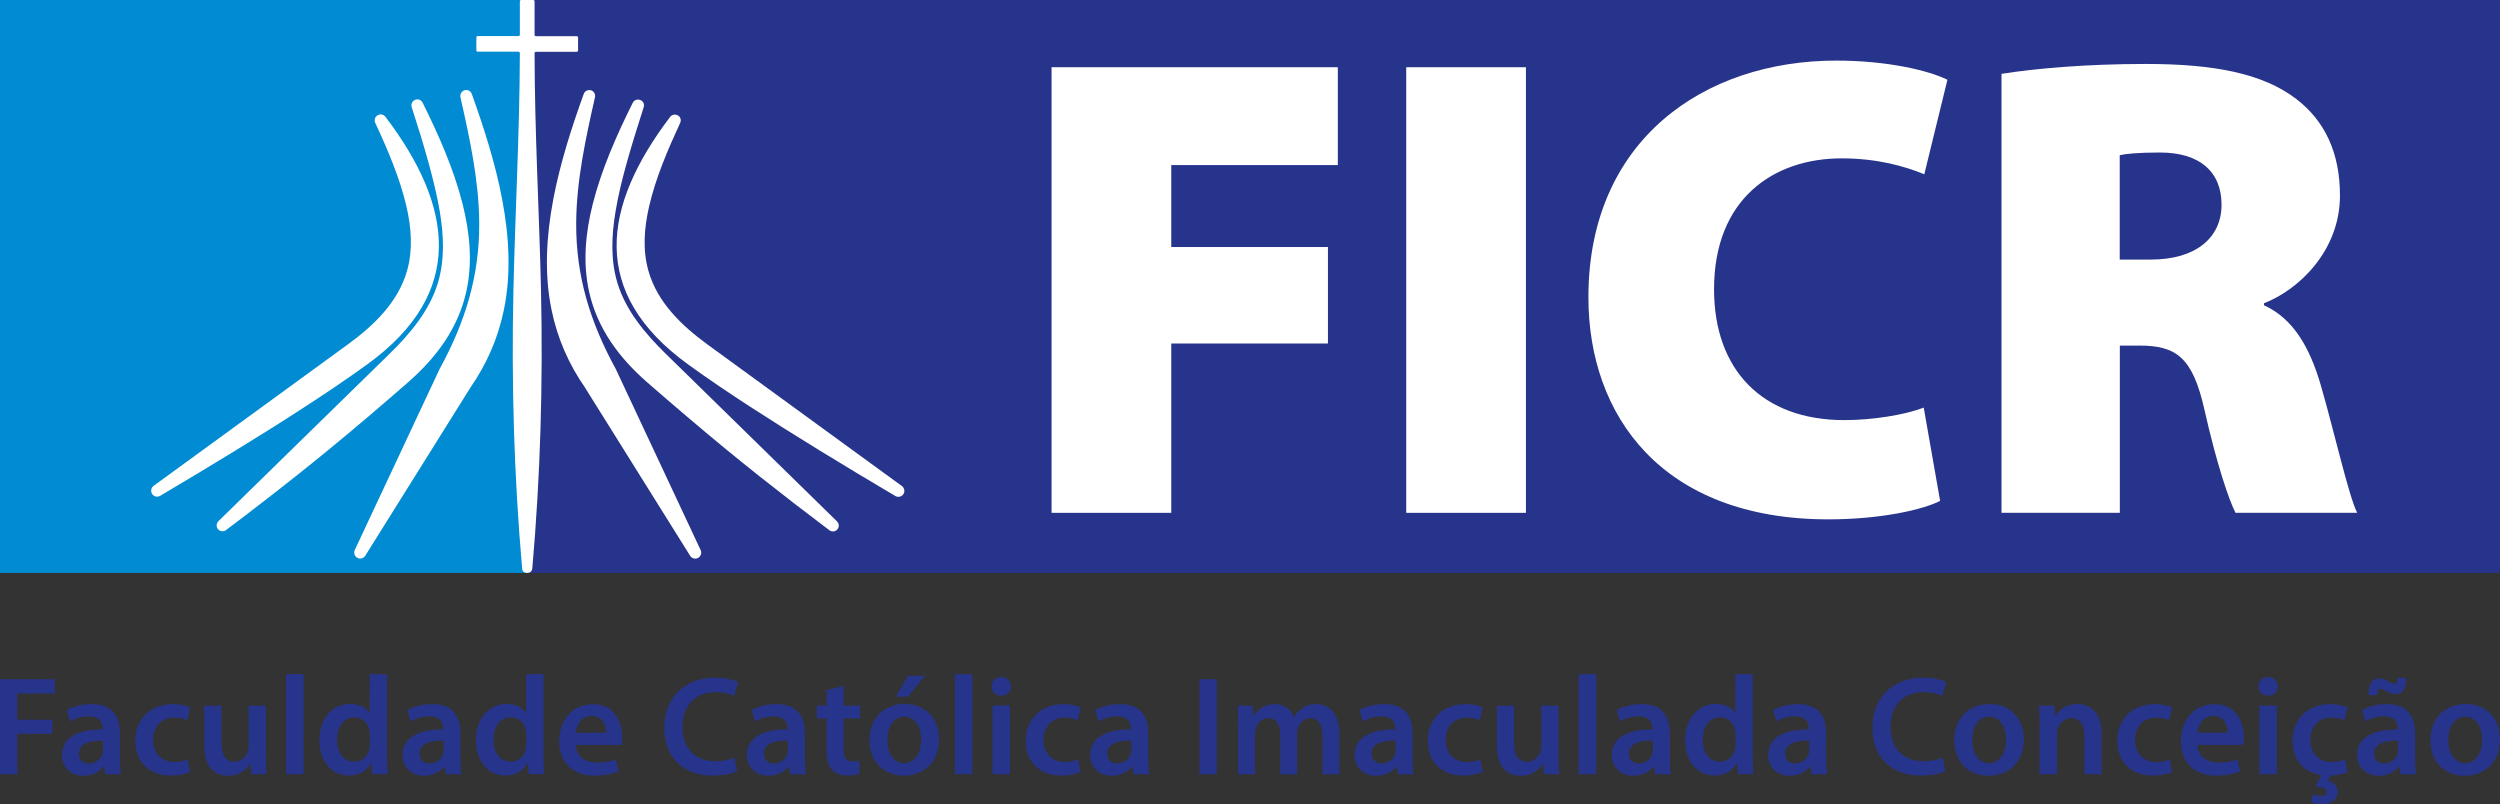 ﻿<!-- Generator: Adobe Illustrator 25.2.3, SVG Export Plug-In . SVG Version: 6.00 Build 0)  -->
<svg version="1.1" id="Camada_1" xmlns="http://www.w3.org/2000/svg" xmlns:xlink="http://www.w3.org/1999/xlink" x="0px" y="0px" viewBox="0 0 252.91 81.35" style="enable-background:new 0 0 252.91 81.35;" xml:space="preserve" width="252.91" height="81.35">
<rect x="0" y="0" width="252.91" height="81.35" fill="#333333" stroke="none"/>
<style type="text/css">
	.st0{fill:#008BD2;}
	.st1{fill:#27348B;}
	.st2{fill:#FFFFFF;}
	.st3{clip-path:url(#SVGID_2_);fill:#27348B;}
	.st4{clip-path:url(#SVGID_2_);}
	.st5{clip-path:url(#SVGID_4_);fill:#27348B;}
	.st6{clip-path:url(#SVGID_4_);fill:#008BD2;}
	.st7{clip-path:url(#SVGID_4_);fill:#FFFFFF;}
	.st8{clip-path:url(#SVGID_6_);fill:#FFFFFF;}
	.st9{clip-path:url(#SVGID_6_);fill-rule:evenodd;clip-rule:evenodd;fill:#005492;}
	.st10{clip-path:url(#SVGID_6_);fill-rule:evenodd;clip-rule:evenodd;fill:#3282C1;}
	.st11{clip-path:url(#SVGID_6_);}
	.st12{clip-path:url(#SVGID_8_);fill-rule:evenodd;clip-rule:evenodd;fill:#FFFFFF;}
	.st13{clip-path:url(#SVGID_8_);fill:#FFFFFF;}
	.st14{clip-path:url(#SVGID_10_);fill:#27348B;}
	.st15{clip-path:url(#SVGID_10_);fill:#008BD2;}
	.st16{clip-path:url(#SVGID_10_);}
	.st17{clip-path:url(#SVGID_12_);fill:#FFFFFF;}
	.st18{clip-path:url(#SVGID_12_);fill:#27348B;}
	.st19{clip-path:url(#SVGID_14_);}
	.st20{clip-path:url(#SVGID_16_);fill:#8A1002;}
	.st21{clip-path:url(#SVGID_16_);fill:#E30613;}
	.st22{clip-path:url(#SVGID_16_);fill:#FFFFFF;}
	.st23{clip-path:url(#SVGID_18_);}
	.st24{clip-path:url(#SVGID_20_);fill:#8E1913;}
	.st25{clip-path:url(#SVGID_20_);fill:#E41018;}
	.st26{clip-path:url(#SVGID_20_);fill:#FFFFFF;}
	.st27{clip-path:url(#SVGID_22_);fill:#8A1002;}
	.st28{clip-path:url(#SVGID_22_);fill:#E30613;}
	.st29{clip-path:url(#SVGID_22_);}
	.st30{clip-path:url(#SVGID_24_);fill:#FFFFFF;}
	.st31{clip-path:url(#SVGID_24_);fill:#8A1002;}
	.st32{clip-path:url(#SVGID_26_);fill:#27348B;}
	.st33{clip-path:url(#SVGID_26_);fill:#008BD2;}
	.st34{clip-path:url(#SVGID_26_);fill:#FFFFFF;}
	.st35{clip-path:url(#SVGID_26_);}
	.st36{clip-path:url(#SVGID_28_);fill:#FFFFFF;}
	.st37{clip-path:url(#SVGID_28_);fill:#27348B;}
</style>
<g id="MARCA_-_BASE__x28_CMYK_x29__1_">
	<g>
		<defs>
			<rect id="SVGID_25_" y="0" width="252.91" height="81.35" />
		</defs>
		<clipPath id="SVGID_2_">
			<use xlink:href="#SVGID_25_" style="overflow:visible;" />
		</clipPath>
		<rect x="53.33" y="0" class="st3" width="199.58" height="57.96" />
		<rect x="0" y="0" style="clip-path:url(#SVGID_2_);fill:#008BD2;" width="53.33" height="57.96" />
		<polygon style="clip-path:url(#SVGID_2_);fill:#FFFFFF;" points="106.38,6.8 135.34,6.8 135.34,16.7 118.49,16.7 118.49,24.99     134.34,24.99 134.34,34.75 118.49,34.75 118.49,51.88 106.38,51.88   " />
		<rect x="142.26" y="6.8" style="clip-path:url(#SVGID_2_);fill:#FFFFFF;" width="12.11" height="45.08" />
		<g class="st4">
			<defs>
				<rect id="SVGID_27_" y="0" width="252.91" height="81.35" />
			</defs>
			<clipPath id="SVGID_4_">
				<use xlink:href="#SVGID_27_" style="overflow:visible;" />
			</clipPath>
			<path class="st7" d="M196.27,50.67c-1.67,0.87-5.95,1.87-11.3,1.87c-16.85,0-24.28-10.5-24.28-22.47     c0-15.85,11.64-23.94,25.08-23.94c5.15,0,9.36,1,11.24,1.94l-2.34,9.56c-1.94-0.8-4.75-1.61-8.36-1.61     c-6.88,0-12.91,4.08-12.91,13.24c0,8.16,4.88,13.24,13.18,13.24c2.88,0,6.15-0.53,8.03-1.27L196.27,50.67z" />
			<path class="st7" d="M202.48,7.47c3.41-0.54,8.56-1,14.58-1c6.89,0,11.84,0.94,15.25,3.55c2.87,2.21,4.41,5.42,4.41,9.76     c0,5.62-4.21,9.56-7.69,10.9v0.2c2.94,1.34,4.62,4.21,5.75,8.09c1.34,4.61,2.81,11.17,3.68,12.91h-12.31     c-0.67-1.34-1.87-4.81-3.14-10.43c-1.2-5.35-2.88-6.49-6.62-6.49h-1.94v16.92h-11.97V7.47z M214.45,26.26h3.14     c4.55,0,7.15-2.21,7.15-5.55c0-3.34-2.21-5.28-6.22-5.28c-2.27,0-3.48,0.13-4.08,0.27V26.26z" />
			<path class="st7" d="M53.33,57.96c-0.52,0-0.51-0.46-0.51-0.46c-0.82-9.35-1.09-18.75-0.88-28.13c0.18-8,0.63-15.99,0.65-24     c0-0.07-0.06-0.14-0.14-0.14h-4.12c-0.08,0-0.14-0.06-0.14-0.14V3.79c0-0.08,0.06-0.14,0.14-0.14h4.12     c0.08,0,0.14-0.06,0.14-0.14V0.13c0-0.07,0.06-0.13,0.14-0.13h1.21c0.08,0,0.14,0.06,0.14,0.13v3.39c0,0.08,0.06,0.14,0.14,0.14     h4.12c0.08,0,0.14,0.06,0.14,0.14V5.1c0,0.08-0.06,0.14-0.14,0.14h-4.12c-0.08,0-0.14,0.06-0.14,0.14c0.01,8.01,0.47,16,0.65,24     c0.21,9.39-0.06,18.78-0.88,28.13C53.84,57.5,53.84,57.96,53.33,57.96" />
			<path class="st7" d="M60.19,9.84c-0.94,4.16-1.88,8.46-1.9,12.74c-0.03,5.36,1.42,10.01,3.97,14.69     c0.01,0.01,0.01,0.02,0.02,0.03l8.6,18.35c0.14,0.29,0.02,0.63-0.26,0.79c-0.28,0.15-0.63,0.06-0.8-0.21L59.23,39.29     c0,0,0-0.01,0-0.01c-1.69-2.42-2.85-5.07-3.44-7.96c-1.47-7.2,0.83-15.07,3.26-21.81c0.1-0.3,0.43-0.46,0.73-0.38     C60.08,9.22,60.26,9.53,60.19,9.84" />
			<path class="st7" d="M37.96,12.43c-0.13-0.28-0.03-0.61,0.24-0.77c0.26-0.16,0.6-0.09,0.79,0.15c6.86,9.04,8.18,17.81-1.84,25.05     c-2.04,1.48-4.14,2.89-6.25,4.26c-2.3,1.5-4.63,2.96-6.97,4.39c-2.56,1.57-5.14,3.12-7.73,4.65c-0.27,0.17-0.64,0.08-0.81-0.19     c-0.17-0.27-0.11-0.63,0.15-0.82l19.68-14.33c2.59-1.89,5.06-4.25,5.96-7.43c0.61-2.14,0.43-4.36-0.06-6.5     C40.45,18.02,39.21,15.11,37.96,12.43" />
			<path class="st7" d="M41.65,10.84c-0.1-0.3,0.05-0.62,0.34-0.74c0.29-0.12,0.62,0,0.76,0.28c1.62,3.25,3.16,6.73,4.05,10.26     c0.73,2.91,1.03,5.92,0.37,8.87c-0.83,3.71-3.03,6.66-5.85,9.13c-2.64,2.31-5.31,4.59-8.02,6.81c-2.23,1.83-4.49,3.62-6.77,5.38     c-1.21,0.94-2.43,1.87-3.66,2.79c-0.25,0.19-0.61,0.16-0.81-0.08c-0.21-0.24-0.18-0.6,0.04-0.82L39.4,35.8     c2.08-2.03,4.04-4.35,4.9-7.18c0.71-2.36,0.59-4.82,0.19-7.22c-0.27-1.6-0.66-3.18-1.08-4.73     C42.88,14.72,42.27,12.77,41.65,10.84" />
			<path class="st7" d="M46.58,9.84C46.51,9.53,46.7,9.22,47,9.13c0.31-0.09,0.63,0.08,0.73,0.38c2.42,6.75,4.73,14.61,3.25,21.81     c-0.59,2.9-1.75,5.54-3.44,7.96c0,0,0,0,0,0.01L36.95,56.22c-0.17,0.27-0.52,0.36-0.8,0.21c-0.28-0.15-0.39-0.5-0.26-0.79     l8.6-18.35c0-0.01,0.01-0.02,0.02-0.03c2.55-4.68,4-9.33,3.97-14.69C48.46,18.3,47.52,14,46.58,9.84" />
			<path class="st7" d="M68.81,12.43c-1.24,2.68-2.49,5.59-3.15,8.48c-0.49,2.15-0.67,4.36-0.06,6.5c0.9,3.18,3.37,5.54,5.96,7.43     l19.68,14.33c0.26,0.19,0.33,0.55,0.15,0.82c-0.17,0.27-0.54,0.35-0.81,0.19c-2.59-1.53-5.17-3.08-7.73-4.65     c-2.34-1.44-4.67-2.9-6.97-4.39c-2.11-1.37-4.21-2.78-6.25-4.26c-10.02-7.25-8.7-16.01-1.84-25.05c0.19-0.25,0.53-0.31,0.79-0.15     C68.84,11.81,68.94,12.15,68.81,12.43" />
			<path class="st7" d="M65.12,10.84c-0.62,1.93-1.23,3.88-1.77,5.83c-0.43,1.56-0.82,3.14-1.08,4.73c-0.4,2.4-0.52,4.86,0.19,7.22     c0.86,2.83,2.82,5.14,4.9,7.18l17.31,16.94c0.22,0.22,0.25,0.58,0.04,0.82c-0.2,0.24-0.56,0.27-0.81,0.08     c-1.22-0.93-2.44-1.86-3.66-2.79c-2.28-1.76-4.54-3.55-6.77-5.38c-2.71-2.23-5.38-4.51-8.02-6.81c-2.82-2.47-5.02-5.42-5.85-9.13     c-0.66-2.95-0.37-5.96,0.36-8.87c0.89-3.53,2.43-7.01,4.05-10.26c0.14-0.28,0.47-0.4,0.76-0.28     C65.07,10.22,65.22,10.54,65.12,10.84" />
			<polygon class="st5" points="0,68.72 5.54,68.72 5.54,70.16 1.75,70.16 1.75,72.81 5.29,72.81 5.29,74.24 1.75,74.24 1.75,78.32      0,78.32    " />
			<path class="st5" d="M10.64,78.32l-0.11-0.77h-0.04c-0.43,0.54-1.15,0.93-2.05,0.93c-1.4,0-2.18-1.01-2.18-2.07     c0-1.75,1.55-2.64,4.12-2.62v-0.11c0-0.46-0.19-1.21-1.41-1.21c-0.68,0-1.39,0.21-1.87,0.51l-0.34-1.14     c0.51-0.31,1.41-0.61,2.51-0.61c2.22,0,2.86,1.41,2.86,2.92v2.51c0,0.63,0.03,1.24,0.1,1.67H10.64z M10.41,74.93     c-1.24-0.03-2.42,0.24-2.42,1.3c0,0.68,0.44,1,1,1c0.7,0,1.21-0.46,1.37-0.95c0.04-0.13,0.06-0.27,0.06-0.38V74.93z" />
			<path class="st5" d="M19.23,78.1c-0.37,0.17-1.1,0.36-1.97,0.36c-2.17,0-3.58-1.38-3.58-3.53c0-2.08,1.43-3.7,3.86-3.7     c0.64,0,1.3,0.14,1.7,0.33l-0.31,1.31c-0.28-0.13-0.7-0.27-1.32-0.27c-1.34,0-2.14,0.98-2.12,2.25c0,1.42,0.93,2.24,2.12,2.24     c0.61,0,1.04-0.13,1.38-0.27L19.23,78.1z" />
			<path class="st5" d="M26.89,76.24c0,0.83,0.03,1.51,0.06,2.08h-1.54l-0.09-1.05H25.3c-0.3,0.5-0.98,1.21-2.22,1.21     c-1.27,0-2.42-0.76-2.42-3.02v-4.07h1.75v3.78c0,1.15,0.37,1.89,1.3,1.89c0.7,0,1.15-0.5,1.34-0.94c0.06-0.16,0.1-0.34,0.1-0.54     v-4.19h1.75V76.24z" />
			<rect x="28.94" y="68.2" class="st5" width="1.77" height="10.12" />
			<path class="st5" d="M39.15,68.2v8.16c0,0.71,0.03,1.48,0.06,1.95h-1.57l-0.07-1.1h-0.03c-0.41,0.77-1.25,1.25-2.27,1.25     c-1.65,0-2.96-1.41-2.96-3.55c-0.01-2.32,1.44-3.7,3.11-3.7c0.95,0,1.64,0.4,1.95,0.91h0.03V68.2H39.15z M37.4,74.27     c0-0.14-0.01-0.31-0.04-0.46c-0.16-0.68-0.71-1.24-1.51-1.24c-1.13,0-1.75,1-1.75,2.29c0,1.27,0.63,2.19,1.74,2.19     c0.71,0,1.34-0.48,1.51-1.24c0.04-0.16,0.06-0.33,0.06-0.51V74.27z" />
			<path class="st5" d="M45.09,78.32l-0.11-0.77h-0.04c-0.43,0.54-1.15,0.93-2.05,0.93c-1.39,0-2.18-1.01-2.18-2.07     c0-1.75,1.55-2.64,4.12-2.62v-0.11c0-0.46-0.19-1.21-1.41-1.21c-0.68,0-1.4,0.21-1.87,0.51l-0.34-1.14     c0.51-0.31,1.41-0.61,2.51-0.61c2.22,0,2.86,1.41,2.86,2.92v2.51c0,0.63,0.03,1.24,0.1,1.67H45.09z M44.87,74.93     c-1.24-0.03-2.42,0.24-2.42,1.3c0,0.68,0.44,1,1,1c0.7,0,1.21-0.46,1.37-0.95c0.04-0.13,0.06-0.27,0.06-0.38V74.93z" />
			<path class="st5" d="M54.98,68.2v8.16c0,0.71,0.03,1.48,0.06,1.95h-1.57l-0.07-1.1h-0.03c-0.41,0.77-1.25,1.25-2.27,1.25     c-1.65,0-2.96-1.41-2.96-3.55c-0.01-2.32,1.44-3.7,3.11-3.7c0.95,0,1.64,0.4,1.95,0.91h0.03V68.2H54.98z M53.23,74.27     c0-0.14-0.01-0.31-0.04-0.46c-0.16-0.68-0.71-1.24-1.51-1.24c-1.13,0-1.75,1-1.75,2.29c0,1.27,0.63,2.19,1.74,2.19     c0.71,0,1.34-0.48,1.51-1.24c0.04-0.16,0.06-0.33,0.06-0.51V74.27z" />
			<path class="st5" d="M58.25,75.34c0.04,1.25,1.02,1.8,2.14,1.8c0.81,0,1.4-0.11,1.92-0.31l0.26,1.21     c-0.6,0.24-1.42,0.43-2.42,0.43c-2.25,0-3.58-1.38-3.58-3.5c0-1.92,1.17-3.73,3.39-3.73c2.25,0,2.99,1.85,2.99,3.38     c0,0.33-0.03,0.58-0.06,0.74H58.25z M61.3,74.12c0.02-0.64-0.27-1.69-1.44-1.69c-1.08,0-1.54,0.98-1.61,1.69H61.3z" />
			<path class="st5" d="M74.58,78.03c-0.41,0.21-1.32,0.43-2.48,0.43c-3.05,0-4.9-1.91-4.9-4.83c0-3.16,2.19-5.07,5.13-5.07     c1.15,0,1.98,0.24,2.34,0.43l-0.39,1.4c-0.46-0.2-1.08-0.37-1.88-0.37c-1.95,0-3.36,1.23-3.36,3.53c0,2.11,1.24,3.46,3.35,3.46     c0.71,0,1.45-0.14,1.91-0.36L74.58,78.03z" />
			<path class="st5" d="M79.93,78.32l-0.11-0.77h-0.04c-0.43,0.54-1.15,0.93-2.05,0.93c-1.4,0-2.18-1.01-2.18-2.07     c0-1.75,1.55-2.64,4.12-2.62v-0.11c0-0.46-0.19-1.21-1.41-1.21c-0.68,0-1.4,0.21-1.87,0.51l-0.34-1.14     c0.51-0.31,1.41-0.61,2.51-0.61c2.22,0,2.86,1.41,2.86,2.92v2.51c0,0.63,0.03,1.24,0.1,1.67H79.93z M79.7,74.93     c-1.24-0.03-2.42,0.24-2.42,1.3c0,0.68,0.44,1,1,1c0.7,0,1.21-0.46,1.37-0.95c0.04-0.13,0.06-0.27,0.06-0.38V74.93z" />
			<path class="st5" d="M85.34,69.4v1.98h1.67v1.31h-1.67v3.06c0,0.84,0.23,1.28,0.9,1.28c0.3,0,0.53-0.04,0.68-0.09l0.03,1.34     c-0.26,0.1-0.71,0.17-1.27,0.17c-0.64,0-1.18-0.21-1.51-0.57c-0.37-0.4-0.54-1.03-0.54-1.94v-3.26h-1v-1.31h1v-1.57L85.34,69.4z" />
			<path class="st5" d="M95,74.78c0,2.55-1.79,3.69-3.56,3.69c-1.96,0-3.48-1.35-3.48-3.58c0-2.28,1.5-3.68,3.59-3.68     C93.62,71.22,95,72.68,95,74.78 M89.77,74.86c0,1.34,0.65,2.35,1.72,2.35c1,0,1.7-0.98,1.7-2.38c0-1.08-0.48-2.32-1.68-2.32     C90.27,72.5,89.77,73.7,89.77,74.86 M93.58,68.37l-1.75,2.11h-1.21l1.24-2.11H93.58z" />
			<rect x="96.6" y="68.2" class="st5" width="1.77" height="10.12" />
			<path class="st5" d="M102.28,69.44c0,0.53-0.39,0.94-1,0.94c-0.58,0-0.97-0.41-0.97-0.94c0-0.54,0.4-0.95,0.98-0.95     C101.89,68.49,102.26,68.9,102.28,69.44 M100.41,71.38h1.77v6.94h-1.77V71.38z" />
			<path class="st5" d="M109.32,78.1c-0.37,0.17-1.1,0.36-1.97,0.36c-2.17,0-3.58-1.38-3.58-3.53c0-2.08,1.42-3.7,3.86-3.7     c0.64,0,1.3,0.14,1.7,0.33l-0.32,1.31c-0.28-0.13-0.7-0.27-1.32-0.27c-1.34,0-2.14,0.98-2.12,2.25c0,1.42,0.93,2.24,2.12,2.24     c0.61,0,1.04-0.13,1.38-0.27L109.32,78.1z" />
			<path class="st5" d="M114.67,78.32l-0.11-0.77h-0.04c-0.43,0.54-1.15,0.93-2.05,0.93c-1.4,0-2.18-1.01-2.18-2.07     c0-1.75,1.55-2.64,4.12-2.62v-0.11c0-0.46-0.19-1.21-1.41-1.21c-0.68,0-1.4,0.21-1.87,0.51l-0.34-1.14     c0.51-0.31,1.41-0.61,2.51-0.61c2.22,0,2.86,1.41,2.86,2.92v2.51c0,0.63,0.03,1.24,0.1,1.67H114.67z M114.44,74.93     c-1.24-0.03-2.42,0.24-2.42,1.3c0,0.68,0.44,1,1,1c0.7,0,1.21-0.46,1.37-0.95c0.04-0.13,0.06-0.27,0.06-0.38V74.93z" />
			<rect x="121.34" y="68.72" class="st5" width="1.75" height="9.6" />
			<path class="st5" d="M125.27,73.45c0-0.8-0.01-1.47-0.06-2.07h1.51l0.07,1.03h0.04c0.34-0.54,0.97-1.18,2.14-1.18     c0.91,0,1.62,0.51,1.92,1.28h0.03c0.24-0.38,0.53-0.67,0.85-0.87c0.38-0.27,0.83-0.41,1.4-0.41c1.16,0,2.32,0.78,2.32,3.01v4.09     h-1.71v-3.83c0-1.15-0.4-1.84-1.24-1.84c-0.6,0-1.04,0.43-1.23,0.93c-0.04,0.17-0.09,0.38-0.09,0.58v4.16h-1.71V74.3     c0-0.97-0.38-1.65-1.2-1.65c-0.65,0-1.1,0.51-1.25,1c-0.07,0.17-0.1,0.37-0.1,0.57v4.1h-1.71V73.45z" />
			<path class="st5" d="M141.41,78.32l-0.11-0.77h-0.04c-0.43,0.54-1.15,0.93-2.05,0.93c-1.4,0-2.18-1.01-2.18-2.07     c0-1.75,1.55-2.64,4.12-2.62v-0.11c0-0.46-0.19-1.21-1.41-1.21c-0.68,0-1.39,0.21-1.87,0.51l-0.34-1.14     c0.51-0.31,1.41-0.61,2.51-0.61c2.22,0,2.86,1.41,2.86,2.92v2.51c0,0.63,0.03,1.24,0.1,1.67H141.41z M141.18,74.93     c-1.24-0.03-2.42,0.24-2.42,1.3c0,0.68,0.44,1,1,1c0.7,0,1.21-0.46,1.37-0.95c0.04-0.13,0.06-0.27,0.06-0.38V74.93z" />
			<path class="st5" d="M149.99,78.1c-0.37,0.17-1.1,0.36-1.97,0.36c-2.17,0-3.58-1.38-3.58-3.53c0-2.08,1.43-3.7,3.86-3.7     c0.64,0,1.3,0.14,1.7,0.33l-0.31,1.31c-0.28-0.13-0.7-0.27-1.32-0.27c-1.34,0-2.14,0.98-2.12,2.25c0,1.42,0.93,2.24,2.12,2.24     c0.61,0,1.04-0.13,1.38-0.27L149.99,78.1z" />
			<path class="st5" d="M157.66,76.24c0,0.83,0.03,1.51,0.06,2.08h-1.54l-0.08-1.05h-0.03c-0.3,0.5-0.98,1.21-2.22,1.21     c-1.27,0-2.42-0.76-2.42-3.02v-4.07h1.75v3.78c0,1.15,0.37,1.89,1.3,1.89c0.7,0,1.15-0.5,1.34-0.94c0.06-0.16,0.1-0.34,0.1-0.54     v-4.19h1.75V76.24z" />
			<rect x="159.71" y="68.2" class="st5" width="1.77" height="10.12" />
			<path class="st5" d="M167.43,78.32l-0.11-0.77h-0.04c-0.43,0.54-1.15,0.93-2.05,0.93c-1.39,0-2.18-1.01-2.18-2.07     c0-1.75,1.55-2.64,4.12-2.62v-0.11c0-0.46-0.19-1.21-1.41-1.21c-0.68,0-1.39,0.21-1.87,0.51l-0.34-1.14     c0.51-0.31,1.41-0.61,2.51-0.61c2.22,0,2.86,1.41,2.86,2.92v2.51c0,0.63,0.03,1.24,0.1,1.67H167.43z M167.2,74.93     c-1.24-0.03-2.42,0.24-2.42,1.3c0,0.68,0.44,1,1,1c0.7,0,1.21-0.46,1.37-0.95c0.04-0.13,0.06-0.27,0.06-0.38V74.93z" />
			<path class="st5" d="M177.31,68.2v8.16c0,0.71,0.03,1.48,0.06,1.95h-1.57l-0.07-1.1h-0.03c-0.41,0.77-1.25,1.25-2.27,1.25     c-1.65,0-2.96-1.41-2.96-3.55c-0.01-2.32,1.44-3.7,3.1-3.7c0.96,0,1.64,0.4,1.95,0.91h0.03V68.2H177.31z M175.56,74.27     c0-0.14-0.01-0.31-0.04-0.46c-0.16-0.68-0.71-1.24-1.51-1.24c-1.13,0-1.75,1-1.75,2.29c0,1.27,0.63,2.19,1.74,2.19     c0.71,0,1.34-0.48,1.51-1.24c0.04-0.16,0.06-0.33,0.06-0.51V74.27z" />
			<path class="st5" d="M183.25,78.32l-0.11-0.77h-0.04c-0.43,0.54-1.15,0.93-2.05,0.93c-1.4,0-2.18-1.01-2.18-2.07     c0-1.75,1.55-2.64,4.12-2.62v-0.11c0-0.46-0.19-1.21-1.41-1.21c-0.68,0-1.4,0.21-1.87,0.51l-0.34-1.14     c0.51-0.31,1.41-0.61,2.51-0.61c2.22,0,2.86,1.41,2.86,2.92v2.51c0,0.63,0.03,1.24,0.1,1.67H183.25z M183.02,74.93     c-1.24-0.03-2.42,0.24-2.42,1.3c0,0.68,0.44,1,1,1c0.7,0,1.21-0.46,1.37-0.95c0.04-0.13,0.06-0.27,0.06-0.38V74.93z" />
			<path class="st5" d="M196.8,78.03c-0.41,0.21-1.32,0.43-2.48,0.43c-3.05,0-4.9-1.91-4.9-4.83c0-3.16,2.19-5.07,5.13-5.07     c1.15,0,1.98,0.24,2.34,0.43l-0.39,1.4c-0.46-0.2-1.08-0.37-1.88-0.37c-1.95,0-3.36,1.23-3.36,3.53c0,2.11,1.24,3.46,3.35,3.46     c0.71,0,1.45-0.14,1.91-0.36L196.8,78.03z" />
			<path class="st5" d="M204.74,74.79c0,2.55-1.8,3.69-3.56,3.69c-1.97,0-3.48-1.35-3.48-3.58c0-2.28,1.5-3.68,3.59-3.68     C203.36,71.22,204.74,72.68,204.74,74.79 M199.52,74.86c0,1.34,0.65,2.35,1.72,2.35c1,0,1.7-0.98,1.7-2.38     c0-1.08-0.48-2.32-1.68-2.32C200.01,72.51,199.52,73.7,199.52,74.86" />
			<path class="st5" d="M206.34,73.45c0-0.8-0.01-1.47-0.06-2.07h1.54l0.08,1.04h0.04c0.3-0.54,1.05-1.2,2.21-1.2     c1.21,0,2.46,0.78,2.46,2.98v4.12h-1.75V74.4c0-1-0.37-1.75-1.32-1.75c-0.7,0-1.18,0.5-1.37,1.03c-0.06,0.16-0.07,0.37-0.07,0.57     v4.07h-1.77V73.45z" />
			<path class="st5" d="M219.74,78.1c-0.37,0.17-1.1,0.36-1.97,0.36c-2.17,0-3.58-1.38-3.58-3.53c0-2.08,1.43-3.7,3.86-3.7     c0.64,0,1.3,0.14,1.7,0.33l-0.32,1.31c-0.28-0.13-0.7-0.27-1.32-0.27c-1.34,0-2.14,0.98-2.12,2.25c0,1.42,0.93,2.24,2.12,2.24     c0.61,0,1.04-0.13,1.38-0.27L219.74,78.1z" />
			<path class="st5" d="M222.3,75.34c0.04,1.25,1.02,1.8,2.14,1.8c0.81,0,1.39-0.11,1.92-0.31l0.26,1.21     c-0.6,0.24-1.43,0.43-2.42,0.43c-2.25,0-3.58-1.38-3.58-3.5c0-1.92,1.17-3.73,3.39-3.73c2.25,0,2.99,1.85,2.99,3.38     c0,0.33-0.03,0.58-0.06,0.74H222.3z M225.35,74.12c0.01-0.64-0.27-1.69-1.44-1.69c-1.08,0-1.54,0.98-1.61,1.69H225.35z" />
			<path class="st5" d="M230.44,69.44c0,0.53-0.39,0.94-1,0.94c-0.58,0-0.97-0.41-0.97-0.94c0-0.54,0.4-0.95,0.98-0.95     C230.05,68.49,230.42,68.9,230.44,69.44 M228.57,71.38h1.77v6.94h-1.77V71.38z" />
			<path class="st5" d="M237.47,78.1c-0.31,0.16-0.93,0.34-1.69,0.36l-0.3,0.53c0.53,0.11,1.01,0.47,1.01,1.1     c0,0.94-0.81,1.27-1.6,1.27c-0.38,0-0.83-0.09-1.11-0.27l0.24-0.77c0.21,0.13,0.51,0.2,0.78,0.2c0.3,0,0.57-0.1,0.57-0.4     c-0.01-0.33-0.39-0.48-1.13-0.56l0.59-1.15c-1.78-0.24-2.91-1.57-2.91-3.48c0-2.08,1.43-3.7,3.86-3.7c0.64,0,1.3,0.14,1.7,0.33     l-0.31,1.31c-0.28-0.13-0.7-0.27-1.32-0.27c-1.34,0-2.14,0.98-2.12,2.25c0,1.42,0.93,2.24,2.12,2.24c0.6,0,1.04-0.13,1.38-0.27     L237.47,78.1z" />
			<path class="st5" d="M242.83,78.32l-0.11-0.77h-0.04c-0.43,0.54-1.15,0.93-2.05,0.93c-1.39,0-2.18-1.01-2.18-2.07     c0-1.75,1.55-2.64,4.12-2.62v-0.11c0-0.46-0.19-1.21-1.41-1.21c-0.68,0-1.4,0.21-1.87,0.51l-0.34-1.14     c0.51-0.31,1.41-0.61,2.51-0.61c2.22,0,2.86,1.41,2.86,2.92v2.51c0,0.63,0.03,1.24,0.1,1.67H242.83z M239.61,70.31     c-0.04-1.08,0.4-1.69,1.07-1.69c0.34,0,0.61,0.14,0.91,0.3c0.23,0.13,0.43,0.26,0.61,0.26c0.21,0,0.34-0.13,0.37-0.61h0.85     c0.03,1.14-0.37,1.65-1.08,1.65c-0.36,0-0.64-0.14-0.94-0.3c-0.26-0.16-0.4-0.24-0.57-0.24c-0.21,0-0.33,0.23-0.36,0.64H239.61z      M242.6,74.93c-1.24-0.03-2.42,0.24-2.42,1.3c0,0.68,0.44,1,1,1c0.7,0,1.21-0.46,1.37-0.95c0.04-0.13,0.06-0.27,0.06-0.38V74.93z     " />
			<path class="st5" d="M252.91,74.79c0,2.55-1.79,3.69-3.56,3.69c-1.97,0-3.48-1.35-3.48-3.58c0-2.28,1.5-3.68,3.59-3.68     C251.53,71.22,252.91,72.68,252.91,74.79 M247.68,74.86c0,1.34,0.66,2.35,1.72,2.35c1,0,1.7-0.98,1.7-2.38     c0-1.08-0.48-2.32-1.68-2.32C248.18,72.51,247.68,73.7,247.68,74.86" />
		</g>
	</g>
</g>
</svg>